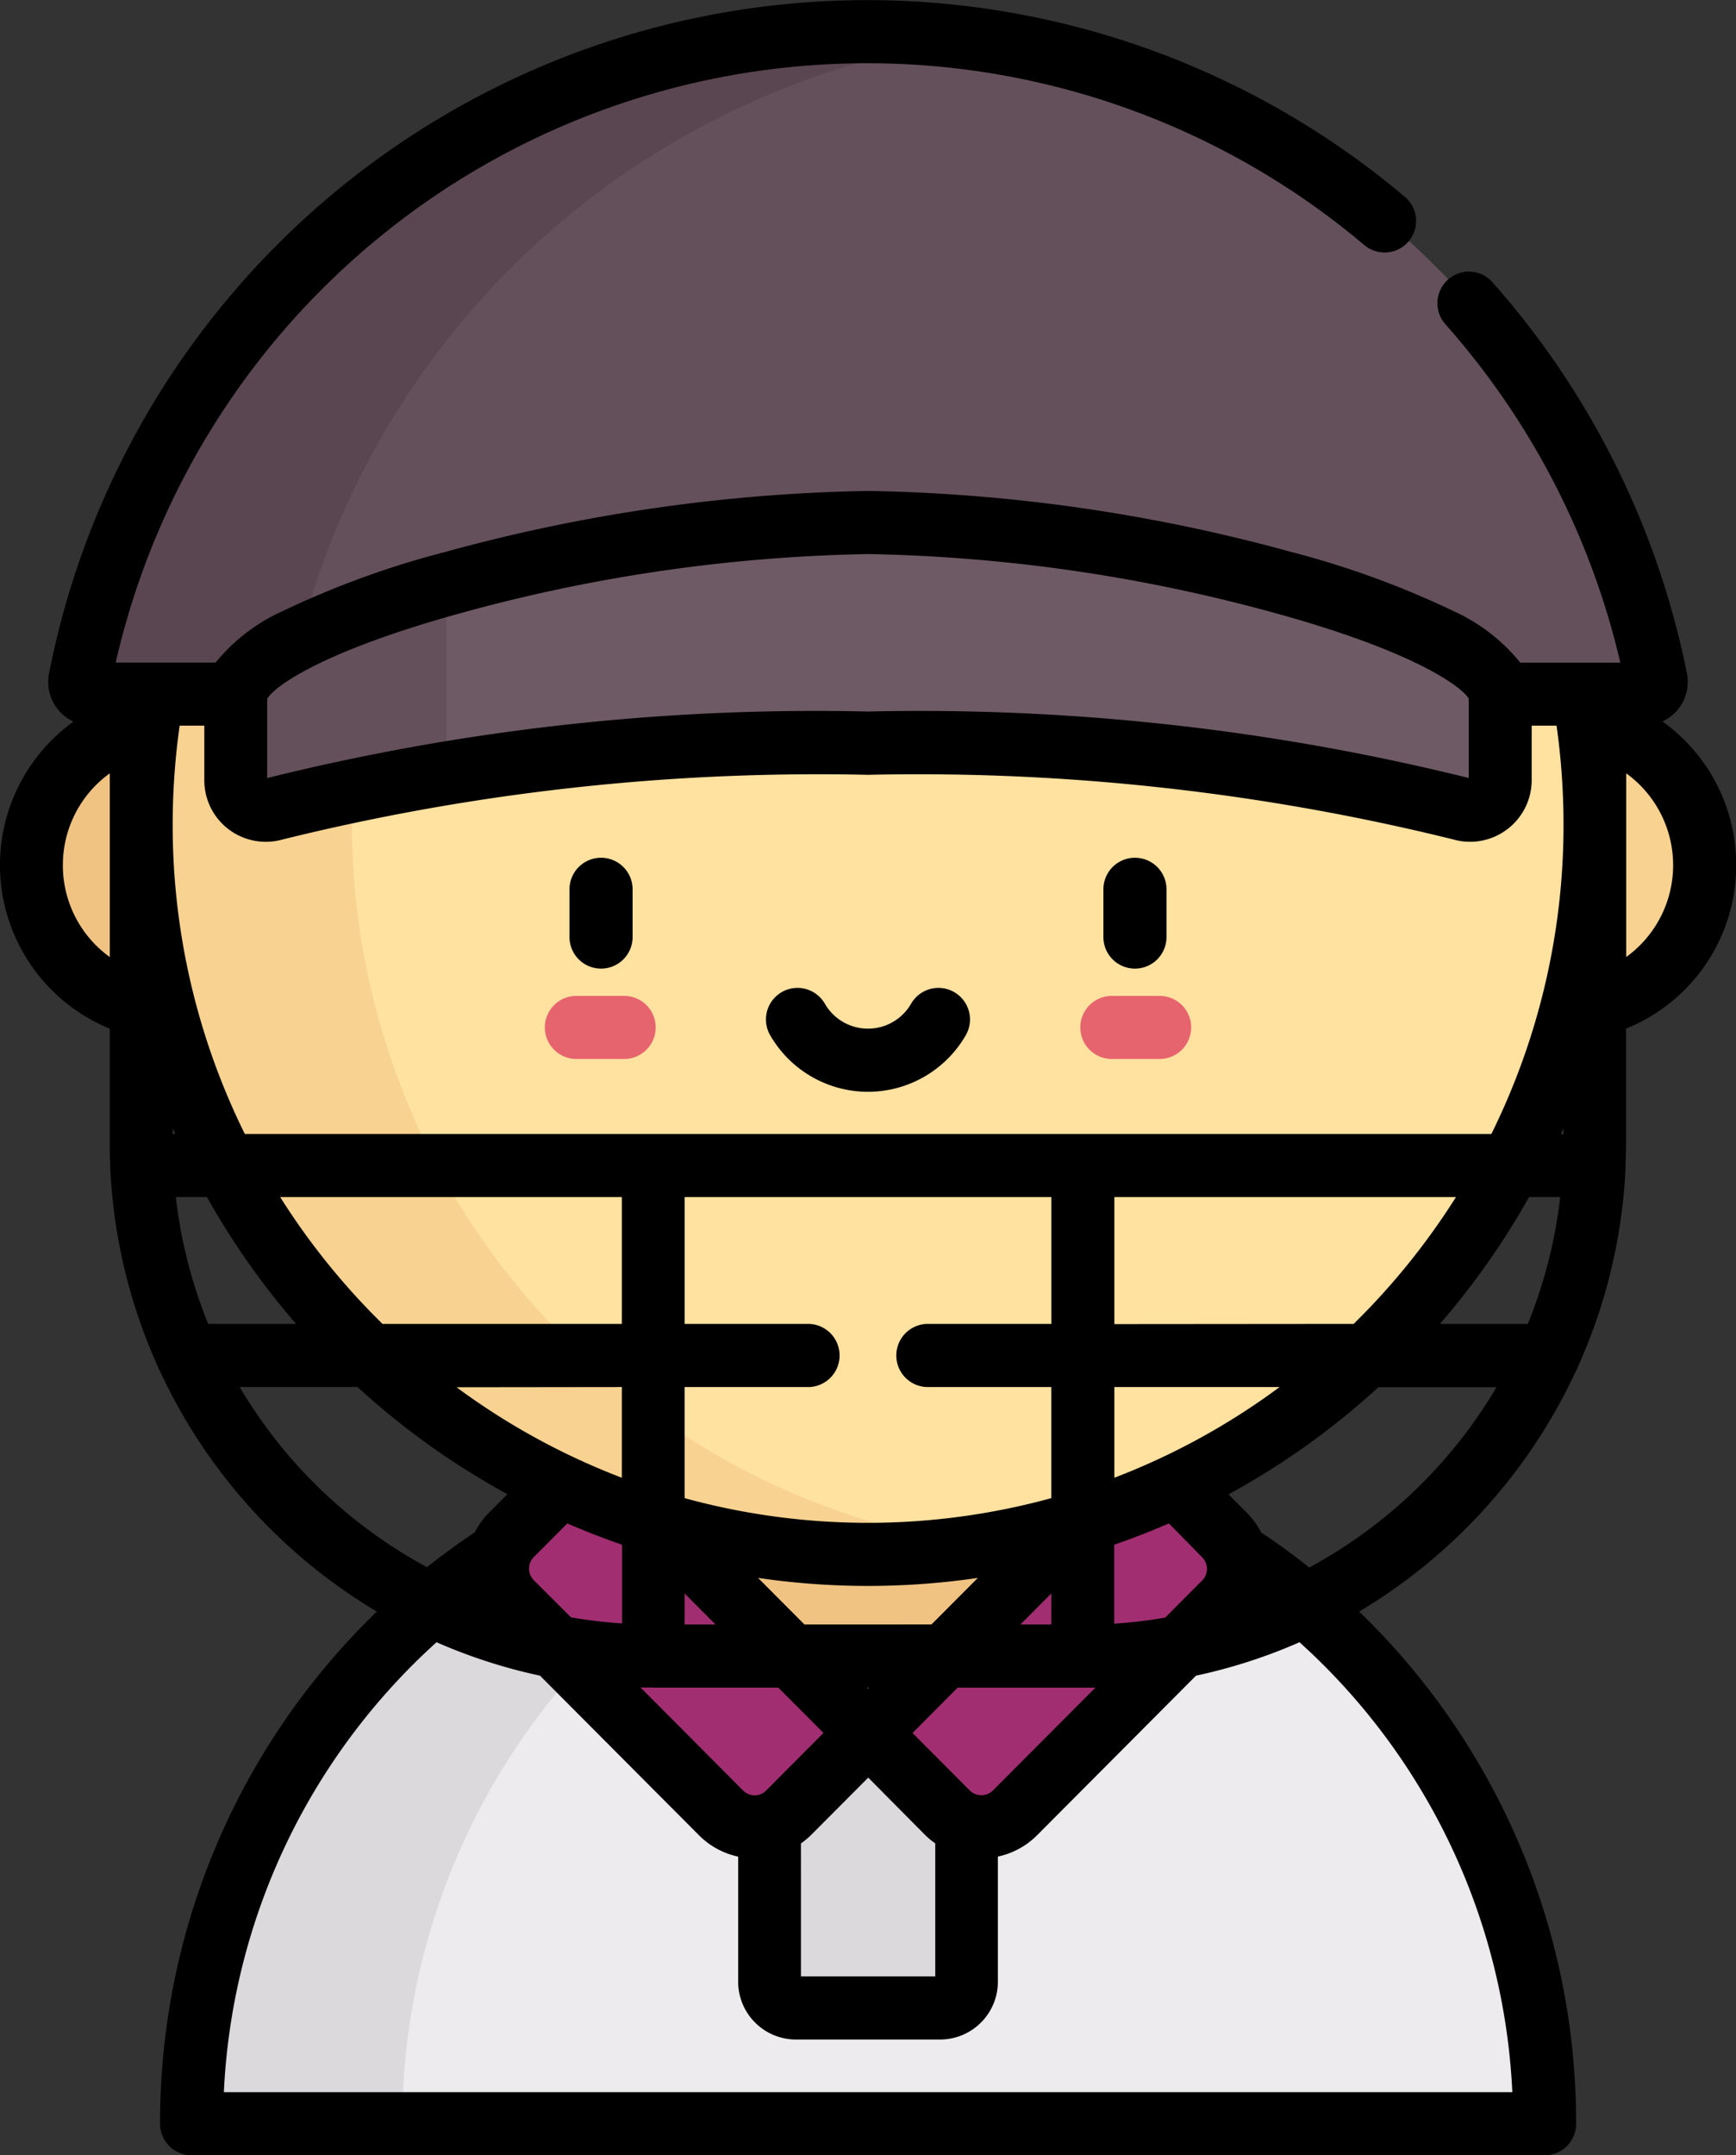 <svg xmlns="http://www.w3.org/2000/svg" width="34.896" height="43.318" viewBox="0 0 34.896 43.318">
    <rect x="0" y="0" width="34.896" height="43.318" fill="#333333" stroke="none"/>
    <defs>
        <style>
            .cls-1{fill:#edebed}.cls-2{fill:#dbd9dc}.cls-3{fill:#f7d291}.cls-4{fill:#a12e71}.cls-5{fill:#f0c382}.cls-6{fill:#ffe1a0}.cls-7{fill:#64505a}.cls-8{fill:#5a4650}.cls-9{fill:#6e5a64}.cls-10{fill:#e6646e}
        </style>
    </defs>
    <g id="cricket_2_" data-name="cricket(2)">
        <path id="Path_316" d="M45.688 356.754a13.587 13.587 0 1 1 27.174 0zm0 0" class="cls-1" data-name="Path 316" transform="translate(-41.827 -314.07)"/>
        <path id="Path_317" d="M61.437 343.28a13.646 13.646 0 0 0-15.75 13.474h4.225a13.64 13.64 0 0 1 11.525-13.474zm0 0" class="cls-2" data-name="Path 317" transform="translate(-41.826 -314.07)"/>
        <path id="Path_318" d="M187 417.192h-2.915a.529.529 0 0 1-.529-.529V412.2a.529.529 0 0 1 .529-.529H187a.529.529 0 0 1 .528.529v4.463a.529.529 0 0 1-.528.529zm0 0" class="cls-2" data-name="Path 318" transform="translate(-168.094 -376.831)"/>
        <path id="Path_319" d="M154.092 302.332H149.2v4.35l4.89 4.889 4.89-4.889v-4.35zm0 0" class="cls-3" data-name="Path 319" transform="translate(-136.645 -276.744)"/>
        <path id="Path_320" d="M208.666 352.8l-1.6-1.6 5.582-5.582 1.6 1.6a.961.961 0 0 1 0 1.359l-4.223 4.223a.962.962 0 0 1-1.359 0zm0 0" class="cls-4" data-name="Path 320" transform="translate(-189.629 -316.364)"/>
        <path id="Path_321" d="M236.026 347.552a.957.957 0 0 0-.217-.334l-1.6-1.6-3.592 3.592a16.214 16.214 0 0 0 5.409-1.658zm0 0" class="cls-4" data-name="Path 321" transform="translate(-211.192 -316.369)"/>
        <path id="Path_322" d="M124.556 352.8l1.6-1.6-5.582-5.582-1.6 1.6a.961.961 0 0 0 0 1.359l4.226 4.223a.962.962 0 0 0 1.356 0zm0 0" class="cls-4" data-name="Path 322" transform="translate(-108.699 -316.364)"/>
        <path id="Path_323" d="M124.873 349.205l-3.592-3.592-1.6 1.6a.959.959 0 0 0-.217.334 16.212 16.212 0 0 0 5.409 1.658zm0 0" class="cls-4" data-name="Path 323" transform="translate(-109.4 -316.369)"/>
        <path id="Path_324" d="M149.2 302.332v4.35l2.9 2.9a16.366 16.366 0 0 0 3.981 0l2.9-2.9v-4.35zm0 0" class="cls-5" data-name="Path 324" transform="translate(-136.645 -276.746)"/>
        <path id="Path_325" d="M343.707 174.06a2.9 2.9 0 1 1-2.9-2.9 2.9 2.9 0 0 1 2.9 2.9zm0 0" class="cls-3" data-name="Path 325" transform="translate(-309.445 -156.672)"/>
        <path id="Path_326" d="M13.309 174.06a2.9 2.9 0 1 1-2.9-2.9 2.9 2.9 0 0 1 2.9 2.9zm0 0" class="cls-5" data-name="Path 326" transform="translate(-6.866 -156.672)"/>
        <path id="Path_327" d="M62.893 37.151A14.6 14.6 0 1 1 48.292 22.5a14.626 14.626 0 0 1 14.601 14.651zm0 0" class="cls-6" data-name="Path 327" transform="translate(-30.844 -20.599)"/>
        <path id="Path_328" d="M37.917 37.151a14.653 14.653 0 0 1 12.538-14.5 14.651 14.651 0 1 0 0 29 14.653 14.653 0 0 1-12.538-14.5zm0 0" class="cls-3" data-name="Path 328" transform="translate(-30.844 -20.599)"/>
        <path id="Path_329" d="M50.438 20.8a.244.244 0 0 0 .24-.291 16.145 16.145 0 0 0-31.675 0 .244.244 0 0 0 .24.291zm0 0" class="cls-7" data-name="Path 329" transform="translate(-17.392 -6.867)"/>
        <path id="Path_330" d="M23.229 20.508A16.243 16.243 0 0 1 37 7.637a16.209 16.209 0 0 0-18 12.871.245.245 0 0 0 .241.291h4.225a.244.244 0 0 1-.241-.291zm0 0" class="cls-8" data-name="Path 330" transform="translate(-17.393 -6.865)"/>
        <path id="Path_331" d="M68.933 124.117c-5.24 0-12.7 2.028-12.7 3.507v1.658a.605.605 0 0 0 .768.584 45.2 45.2 0 0 1 11.927-1.319 45.207 45.207 0 0 1 11.927 1.319.605.605 0 0 0 .768-.584v-1.658c0-1.479-7.455-3.507-12.7-3.507zm0 0" class="cls-9" data-name="Path 331" transform="translate(-51.486 -113.614)"/>
        <path id="Path_332" d="M60.463 138.039a1 1 0 0 1 .481-.7c-2.682.7-4.706 1.621-4.706 2.39v1.658a.607.607 0 0 0 .771.584 30.063 30.063 0 0 1 3.454-.721zm0 0" class="cls-7" data-name="Path 332" transform="translate(-51.486 -125.718)"/>
        <path id="Path_333" d="M34.9 17.388a3.539 3.539 0 0 0-1.482-2.888.878.878 0 0 0 .491-.969A16.839 16.839 0 0 0 30 5.671a.63.63 0 0 0-.892-.053.636.636 0 0 0-.052.9 15.578 15.578 0 0 1 3.515 6.8H30.56a3.685 3.685 0 0 0-1.36-1.045 17.978 17.978 0 0 0-3.259-1.184 34.121 34.121 0 0 0-8.488-1.223 34.126 34.126 0 0 0-8.489 1.223A17.983 17.983 0 0 0 5.7 12.273a3.685 3.685 0 0 0-1.365 1.042H2.326a15.493 15.493 0 0 1 25.1-8.389.633.633 0 0 0 .813-.971A16.756 16.756 0 0 0 .986 13.534a.879.879 0 0 0 .491.969 3.552 3.552 0 0 0 .73 6.171v2.276c0 .154 0 .308.01.46v.015a.6.6 0 0 0 0 .069 10.929 10.929 0 0 0 .951 3.961.616.616 0 0 0 .051.109 11.023 11.023 0 0 0 4.356 4.826 14.275 14.275 0 0 0-4.357 10.293.633.633 0 0 0 .632.635h27.2a.633.633 0 0 0 .632-.635 14.273 14.273 0 0 0-4.361-10.293 11.028 11.028 0 0 0 4.353-4.826.631.631 0 0 0 .05-.109 10.93 10.93 0 0 0 .951-3.961.677.677 0 0 0 0-.069v-.015c.006-.153.011-.306.011-.461v-2.276a3.54 3.54 0 0 0 2.214-3.285zm-4.185 9.22h-1.771a15.377 15.377 0 0 0 1.792-2.549h.626a9.656 9.656 0 0 1-.651 2.549zM24.166 31.3a.329.329 0 0 1 0 .464l-.744.747a9.591 9.591 0 0 1-1.025.122v-1.587q.558-.193 1.1-.428zM4.107 14.584v1.088a1.236 1.236 0 0 0 1.571 1.2 44.822 44.822 0 0 1 11.77-1.3 44.823 44.823 0 0 1 11.77 1.3 1.242 1.242 0 0 0 .335.046 1.24 1.24 0 0 0 1.236-1.242v-1.092h.5a14.262 14.262 0 0 1 .14 1.988 14 14 0 0 1-1.45 6.218H4.921a13.992 13.992 0 0 1-1.45-6.218 14.262 14.262 0 0 1 .14-1.988zm14.52 13.293h2.505v2.233a13.934 13.934 0 0 1-7.37 0v-2.233h2.505a.635.635 0 0 0 0-1.269h-2.504v-2.549h7.37v2.549h-2.506a.635.635 0 0 0 0 1.269zm2.505 4.772h-.62l.62-.623zm-3.685 1.283l-.014-.014h.027zm-1.277-1.283l-.932-.936a15.2 15.2 0 0 0 4.418 0l-.931.935zm-2.407-.622l.619.622h-.619zM3.523 22.79h-.052v-.12zm.011 1.269h.626a15.376 15.376 0 0 0 1.792 2.549H4.185a9.655 9.655 0 0 1-.65-2.549zm2.1 0H12.5v2.549H7.689a14.113 14.113 0 0 1-2.057-2.549zm6.866 3.818V29.7a13.954 13.954 0 0 1-3.323-1.819zm-1.77 3.882a.329.329 0 0 1 0-.464l.674-.677q.538.234 1.1.428v1.582a9.7 9.7 0 0 1-1.026-.122zm2.4 2.159h2.515l.908.911-1.153 1.158a.326.326 0 0 1-.462 0l-2.063-2.072h.255zm2.97 3.132a1.6 1.6 0 0 0 .2-.166l1.153-1.157 1.147 1.157a1.591 1.591 0 0 0 .2.165v2.673h-2.7zm3.857-1.063a.333.333 0 0 1-.462 0l-1.152-1.157.907-.911h2.769zM22.4 29.7v-1.823h3.322A13.958 13.958 0 0 1 22.4 29.7zm0-3.088v-2.553h6.867a14.125 14.125 0 0 1-2.057 2.549zm8.976-3.818l.052-.12v.12zM9.611 12.227a32.9 32.9 0 0 1 7.836-1.092 32.9 32.9 0 0 1 7.836 1.092c3.131.823 4.12 1.589 4.241 1.817v1.592A45.806 45.806 0 0 0 17.448 14.3a45.72 45.72 0 0 0-12.077 1.337v-1.592c.121-.228 1.11-.995 4.241-1.817zm-8.347 5.161a2.269 2.269 0 0 1 .943-1.846v3.693a2.269 2.269 0 0 1-.943-1.847zm3.55 10.489h2.373a15.328 15.328 0 0 0 3.013 2.154l-.365.366a1.593 1.593 0 0 0-.292.4q-.5.334-.96.7a9.745 9.745 0 0 1-3.769-3.627zM30.4 42.049H4.5a13 13 0 0 1 4.275-9.043 10.817 10.817 0 0 0 2.08.672l3.194 3.206a1.578 1.578 0 0 0 .789.431v2.512a1.163 1.163 0 0 0 1.159 1.164H18.9a1.163 1.163 0 0 0 1.159-1.164v-2.513a1.579 1.579 0 0 0 .789-.43l3.193-3.206a10.77 10.77 0 0 0 2.081-.672 13 13 0 0 1 4.278 9.043zM26.313 31.5q-.463-.37-.962-.7a1.592 1.592 0 0 0-.291-.4l-.365-.366a15.337 15.337 0 0 0 3.014-2.154h2.373a9.748 9.748 0 0 1-3.77 3.627zm6.376-12.271v-3.687a2.278 2.278 0 0 1 0 3.692zm0 0" data-name="Path 333" transform="translate(0 .001)"/>
        <path id="Path_334" d="M184.858 236.771a2.273 2.273 0 0 0 1.966-1.138.634.634 0 0 0-1.1-.632 1 1 0 0 1-1.733 0 .634.634 0 0 0-1.1.632 2.273 2.273 0 0 0 1.967 1.138zm0 0" data-name="Path 334" transform="translate(-167.41 -214.827)"/>
        <path id="Path_335" d="M263.892 205.981a.634.634 0 0 0 .634-.634v-.96a.634.634 0 1 0-1.268 0v.96a.634.634 0 0 0 .634.634zm0 0" data-name="Path 335" transform="translate(-241.078 -186.513)"/>
        <path id="Path_336" d="M136.513 205.981a.634.634 0 0 0 .634-.634v-.96a.634.634 0 0 0-1.268 0v.96a.634.634 0 0 0 .634.634zm0 0" data-name="Path 336" transform="translate(-124.431 -186.513)"/>
        <g id="Group_364" data-name="Group 364" transform="translate(10.952 20.016)">
            <path id="Path_337" d="M259.172 237.842h-.96a.634.634 0 1 1 0-1.268h.96a.634.634 0 0 1 0 1.268zm0 0" class="cls-10" data-name="Path 337" transform="translate(-246.814 -236.574)"/>
            <path id="Path_338" d="M131.793 237.842h-.96a.634.634 0 1 1 0-1.268h.96a.634.634 0 1 1 0 1.268zm0 0" class="cls-10" data-name="Path 338" transform="translate(-130.199 -236.574)"/>
        </g>
    </g>
</svg>
